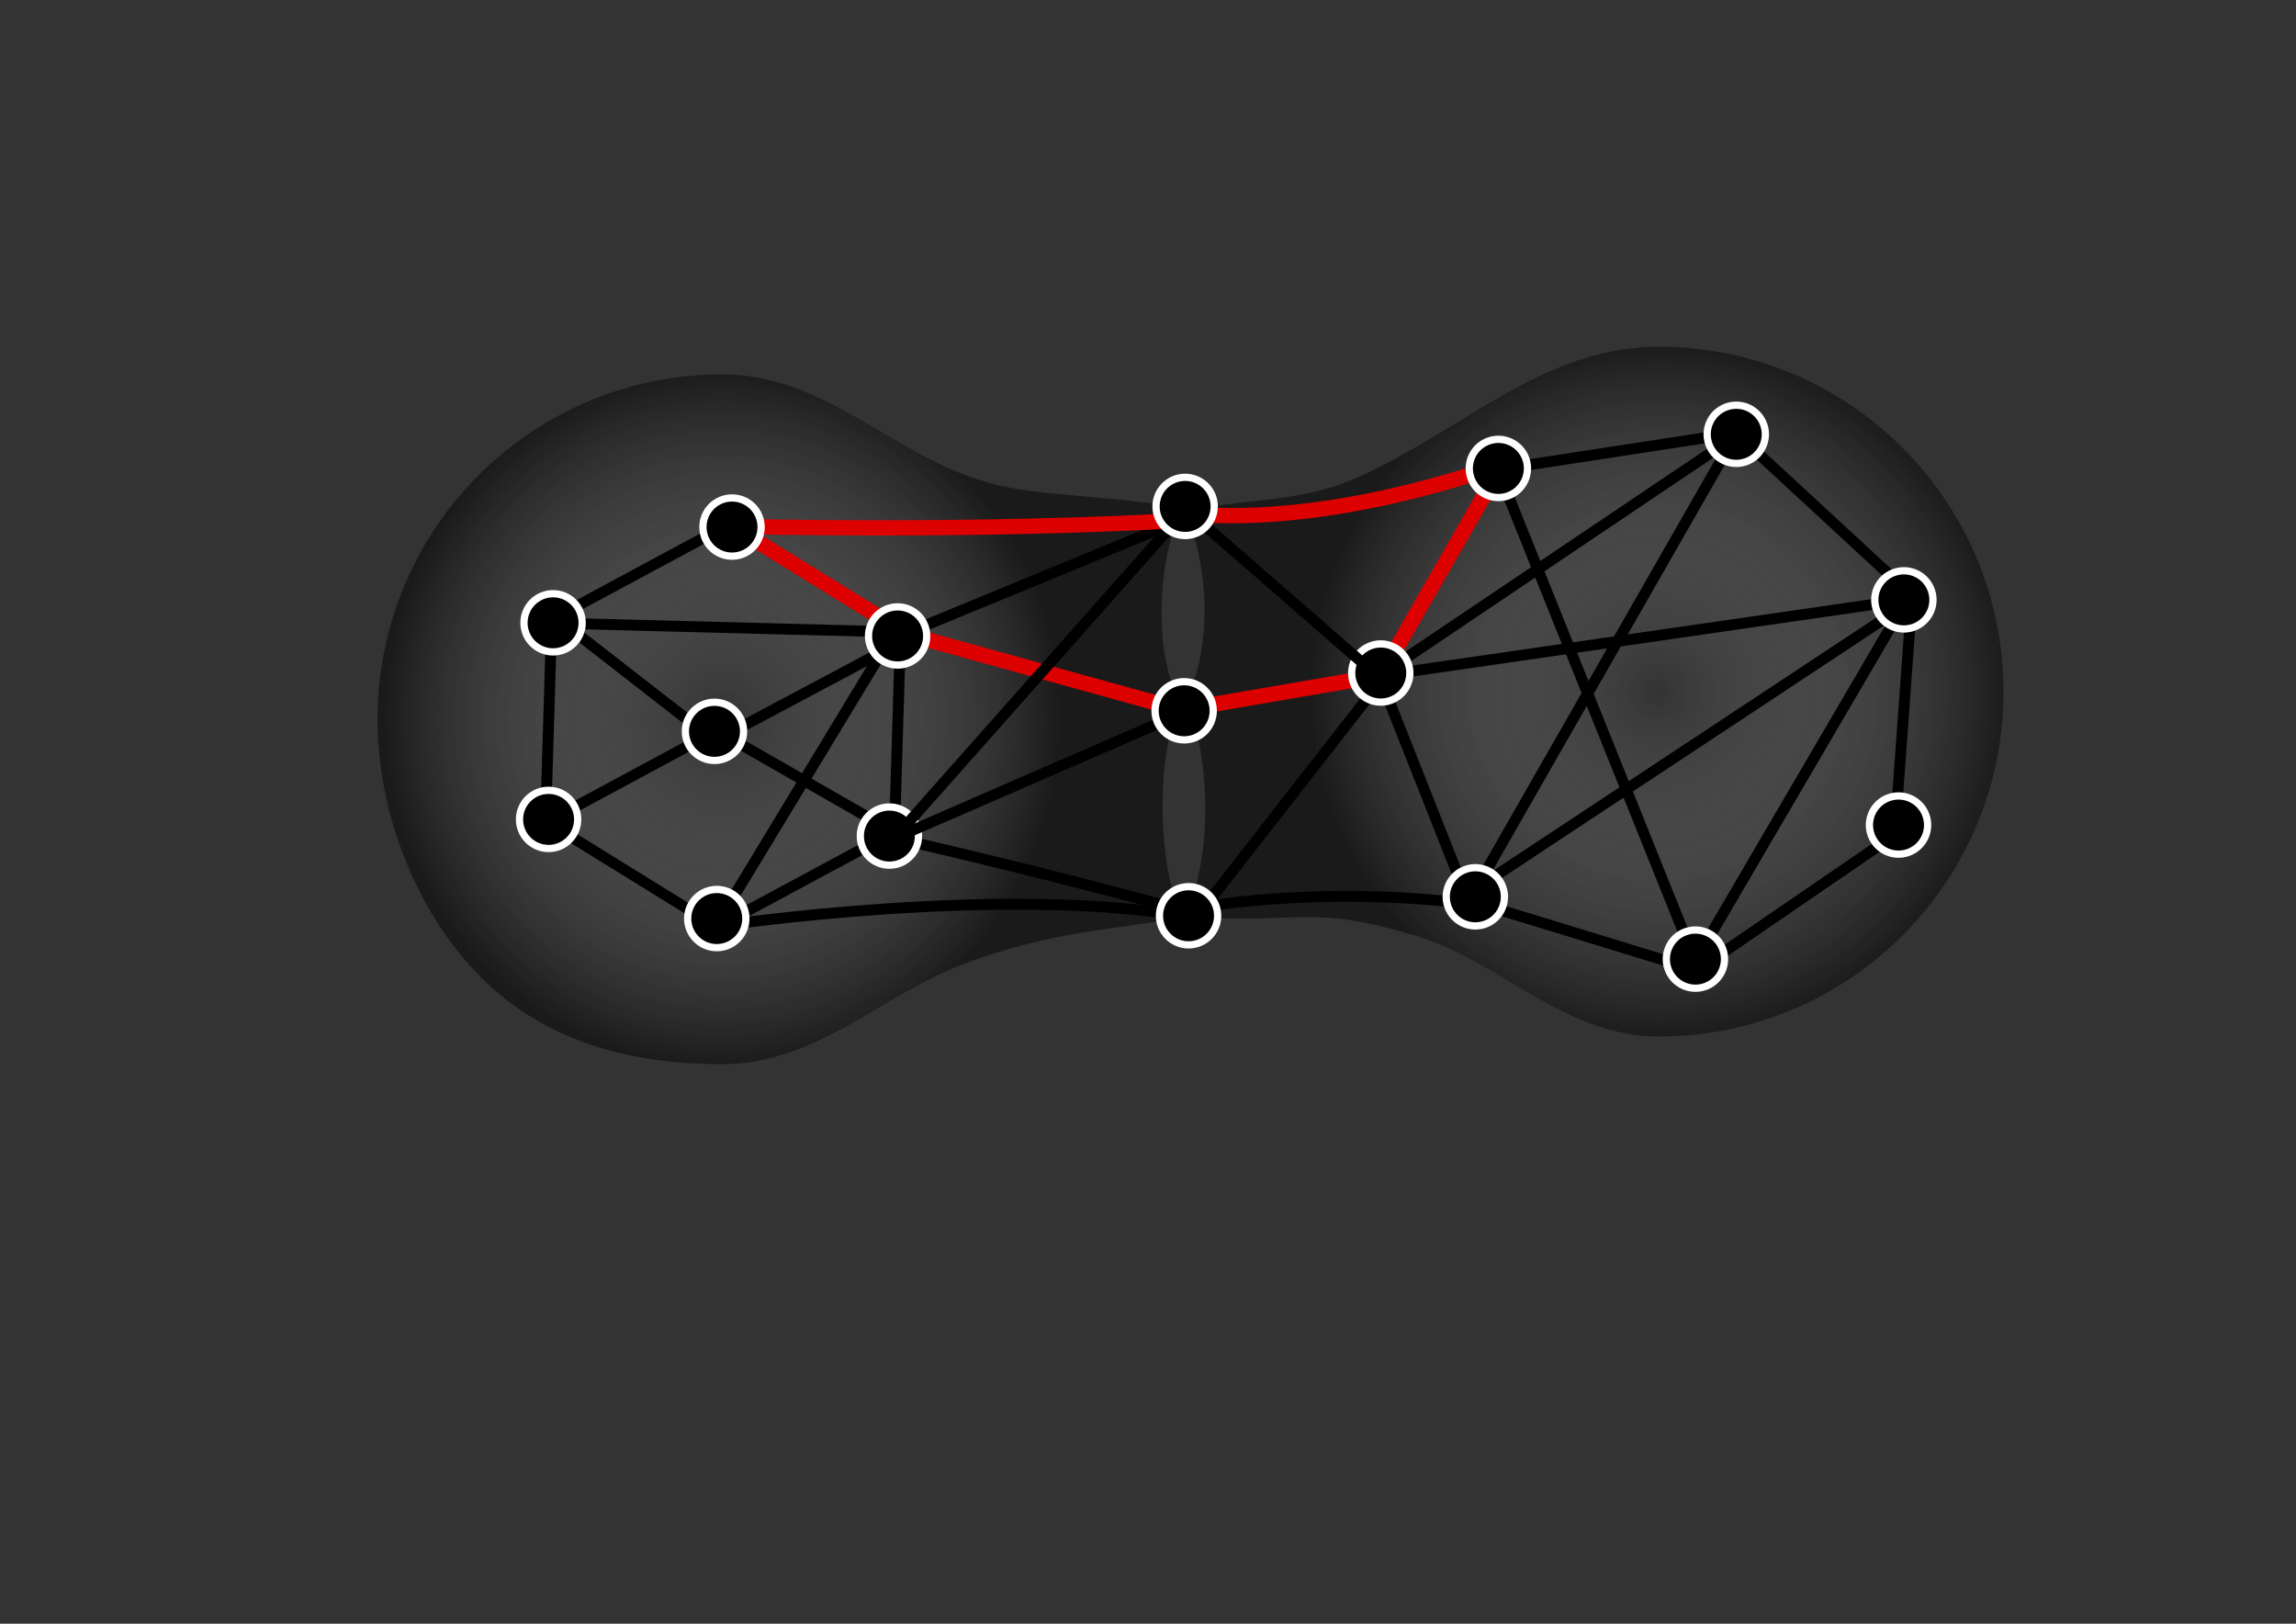 <?xml version="1.0" encoding="UTF-8" standalone="no"?>
<!-- Created with Inkscape (http://www.inkscape.org/) -->

<svg
   xmlns:dc="http://purl.org/dc/elements/1.1/"
   xmlns:cc="http://creativecommons.org/ns#"
   xmlns:rdf="http://www.w3.org/1999/02/22-rdf-syntax-ns#"
   xmlns:svg="http://www.w3.org/2000/svg"
   xmlns="http://www.w3.org/2000/svg"
   xmlns:xlink="http://www.w3.org/1999/xlink"
   xmlns:sodipodi="http://sodipodi.sourceforge.net/DTD/sodipodi-0.dtd"
   xmlns:inkscape="http://www.inkscape.org/namespaces/inkscape"
   width="297mm"
   height="210mm"
   viewBox="0 0 1052.362 744.094"
   id="svg2"
   version="1.1"
   inkscape:version="0.91 r13725"
   sodipodi:docname="degenerate-2sep.svg">
  <rect x="0" y="0" width="1052.362" height="744.094" fill="#333333" stroke="none"/>
  <defs
     id="defs4">
    <linearGradient
       id="linearGradient13862"
       inkscape:collect="always">
      <stop
         id="stop13864"
         offset="0"
         style="stop-color:#ffffff;stop-opacity:0" />
      <stop
         id="stop13866"
         offset="1"
         style="stop-color:#000000;stop-opacity:0.482" />
    </linearGradient>
    <inkscape:path-effect
       effect="spiro"
       id="path-effect4819"
       is_visible="true" />
    <inkscape:path-effect
       effect="spiro"
       id="path-effect4815"
       is_visible="true" />
    <radialGradient
       inkscape:collect="always"
       xlink:href="#linearGradient13862"
       id="radialGradient4920"
       gradientUnits="userSpaceOnUse"
       gradientTransform="matrix(-0.046,2.651,-2.574,-0.045,1689.123,-780.156)"
       cx="427.295"
       cy="520.012"
       fx="427.295"
       fy="520.012"
       r="60.099" />
    <radialGradient
       inkscape:collect="always"
       xlink:href="#linearGradient13862"
       id="radialGradient4940"
       gradientUnits="userSpaceOnUse"
       gradientTransform="matrix(0,2.652,-2.652,0,2139.219,-816.169)"
       cx="427.295"
       cy="520.012"
       fx="427.295"
       fy="520.012"
       r="60.099" />
  </defs>
  <sodipodi:namedview
     id="base"
     pagecolor="#ffffe3"
     bordercolor="#666666"
     borderopacity="1.0"
     inkscape:pageopacity="0"
     inkscape:pageshadow="2"
     inkscape:zoom="0.49497475"
     inkscape:cx="554.12782"
     inkscape:cy="377.54577"
     inkscape:document-units="px"
     inkscape:current-layer="layer2"
     showgrid="false"
     inkscape:window-width="1280"
     inkscape:window-height="657"
     inkscape:window-x="-8"
     inkscape:window-y="-8"
     inkscape:window-maximized="1"
     showguides="false" />
  <g
     inkscape:groupmode="layer"
     id="layer3"
     inkscape:label="node"
     style="display:none" />
  <g
     inkscape:groupmode="layer"
     id="layer2"
     inkscape:label="flats"
     style="display:inline">
    <path
       style="color:#000000;display:inline;overflow:visible;visibility:visible;fill:url(#radialGradient4920);fill-opacity:1;stroke:none;stroke-width:1;stroke-linecap:butt;stroke-linejoin:miter;stroke-miterlimit:4;stroke-dasharray:none;stroke-dashoffset:0;stroke-opacity:1;marker:none;enable-background:accumulate"
       d="m 331.077,487.659 c -43.643,0 -79.993,-10.95 -107.662,-36.905 -31.897,-29.921 -50.385,-77.499 -50.385,-121.142 0,-87.287 70.76,-158.047 158.047,-158.047 43.643,0 73.871,32.122 111.756,46.291 27.432,10.26 47.443,7.253 99.009,14.62 -12.138,25.586 -12.935,71.385 -0.078,89.956 -11.429,16.429 -12.444,74.645 0.569,98.208 -44.869,6.697 -62.977,7.438 -99.5,20.728 -38.01,13.831 -68.113,46.291 -111.756,46.291 z"
       id="circle4898"
       inkscape:connector-curvature="0"
       sodipodi:nodetypes="sassscccss" />
    <path
       style="color:#000000;display:inline;overflow:visible;visibility:visible;fill:url(#radialGradient4940);fill-opacity:1.0;stroke:none;stroke-width:1;stroke-linecap:butt;stroke-linejoin:miter;stroke-miterlimit:4;stroke-dasharray:none;stroke-dashoffset:0;stroke-opacity:1;marker:none;enable-background:accumulate"
       d="m 760.231,474.994 c -43.643,0 -72.95,-34.883 -111.756,-46.291 -48.646,-14.3 -47.265,-5.236 -106.197,-8.585 15.187,-25.792 11.654,-83.322 0.225,-98.322 12.857,-20.357 12.745,-63.241 -0.225,-88.296 57.593,-7.367 63.613,-3.907 106.197,-28.309 35.094,-20.11 68.113,-46.291 111.756,-46.291 87.287,0 158.047,70.76 158.047,158.047 0,87.287 -70.76,158.047 -158.047,158.047 z"
       id="circle4904"
       inkscape:connector-curvature="0"
       sodipodi:nodetypes="sscccssss" />
    <path
       style="fill:none;fill-rule:evenodd;stroke:#000000;stroke-width:5;stroke-linecap:butt;stroke-linejoin:miter;stroke-miterlimit:4;stroke-dasharray:none;stroke-opacity:1"
       d="m 410,384.094 c 0,0 69.643,15.714 133.571,33.571"
       id="path13230"
       inkscape:connector-curvature="0"
       sodipodi:nodetypes="cc" />
    <path
       style="fill:none;fill-rule:evenodd;stroke:#000000;stroke-width:5;stroke-linecap:butt;stroke-linejoin:miter;stroke-miterlimit:4;stroke-dasharray:none;stroke-opacity:1"
       d="m 412.857,291.237 130,-53.571"
       id="path13232"
       inkscape:connector-curvature="0"
       sodipodi:nodetypes="cc" />
    <path
       style="fill:none;fill-rule:evenodd;stroke:#dc0000;stroke-width:7;stroke-linecap:butt;stroke-linejoin:miter;stroke-miterlimit:4;stroke-dasharray:none;stroke-opacity:1"
       d="M 542.265,325.577 412.857,289.809"
       id="path13234"
       inkscape:connector-curvature="0"
       sodipodi:nodetypes="cc" />
    <path
       style="fill:none;fill-rule:evenodd;stroke:#dc0000;stroke-width:7;stroke-linecap:butt;stroke-linejoin:miter;stroke-miterlimit:4;stroke-dasharray:none;stroke-opacity:1"
       d="m 542.511,238.422 c -96.975,5.556 -203.939,2.815 -203.939,2.815"
       id="path13236"
       inkscape:connector-curvature="0"
       sodipodi:nodetypes="cc" />
    <path
       style="fill:none;fill-rule:evenodd;stroke:#000000;stroke-width:5;stroke-linecap:butt;stroke-linejoin:miter;stroke-miterlimit:4;stroke-dasharray:none;stroke-opacity:1"
       d="m 545.714,420.287 c -85.305,-15.214 -214.286,3.808 -214.286,3.808"
       id="path13238"
       inkscape:connector-curvature="0"
       sodipodi:nodetypes="cc" />
    <path
       style="fill:none;fill-rule:evenodd;stroke:#dc0000;stroke-width:7;stroke-linecap:butt;stroke-linejoin:miter;stroke-miterlimit:4;stroke-dasharray:none;stroke-opacity:1"
       d="m 544.286,324.809 87.143,-15"
       id="path13240"
       inkscape:connector-curvature="0"
       sodipodi:nodetypes="cc" />
    <path
       style="fill:none;fill-rule:evenodd;stroke:#dc0000;stroke-width:7;stroke-linecap:butt;stroke-linejoin:miter;stroke-miterlimit:4;stroke-dasharray:none;stroke-opacity:1"
       d="m 684.286,214.094 c 0,0 -72.857,27.143 -138.571,21.429"
       id="path13242"
       inkscape:connector-curvature="0"
       sodipodi:nodetypes="cc" />
    <path
       style="fill:none;fill-rule:evenodd;stroke:#000000;stroke-width:5;stroke-linecap:butt;stroke-linejoin:miter;stroke-miterlimit:4;stroke-dasharray:none;stroke-opacity:1"
       d="m 550.714,415.523 c 73.571,-10.714 130.714,0 130.714,0"
       id="path13244"
       inkscape:connector-curvature="0"
       sodipodi:nodetypes="cc" />
    <path
       style="fill:none;fill-rule:evenodd;stroke:#000000;stroke-width:5;stroke-linecap:butt;stroke-linejoin:miter;stroke-miterlimit:4;stroke-dasharray:none;stroke-opacity:1"
       d="M 635.714,308.38 547.143,421.952"
       id="path13246"
       inkscape:connector-curvature="0"
       sodipodi:nodetypes="cc" />
    <path
       style="fill:none;fill-rule:evenodd;stroke:#000000;stroke-width:5;stroke-linecap:butt;stroke-linejoin:miter;stroke-opacity:1;stroke-miterlimit:4;stroke-dasharray:none"
       d="M 631.429,309.809 878.571,274.094"
       id="path13248"
       inkscape:connector-curvature="0" />
    <path
       style="fill:none;fill-rule:evenodd;stroke:#000000;stroke-width:5;stroke-linecap:butt;stroke-linejoin:miter;stroke-opacity:1;stroke-miterlimit:4;stroke-dasharray:none"
       d="m 260,286.952 64.286,50"
       id="path13250"
       inkscape:connector-curvature="0" />
    <path
       style="fill:none;fill-rule:evenodd;stroke:#000000;stroke-width:5;stroke-linecap:butt;stroke-linejoin:miter;stroke-opacity:1;stroke-miterlimit:4;stroke-dasharray:none"
       d="M 418.571,289.809 252.857,285.523"
       id="path13252"
       inkscape:connector-curvature="0" />
    <path
       style="fill:none;fill-rule:evenodd;stroke:#000000;stroke-width:5;stroke-linecap:butt;stroke-linejoin:miter;stroke-opacity:1;stroke-miterlimit:4;stroke-dasharray:none"
       d="m 327.143,339.809 88.571,-47.143"
       id="path13254"
       inkscape:connector-curvature="0" />
    <path
       style="color:#000000;display:inline;overflow:visible;visibility:visible;fill:#ff0000;fill-opacity:0;stroke:#000000;stroke-width:5;stroke-linecap:butt;stroke-linejoin:miter;stroke-miterlimit:4;stroke-dasharray:none;stroke-dashoffset:0;stroke-opacity:1;marker:none;enable-background:accumulate"
       d="M 868.461,382.55 777.84,444.648"
       id="path13894" />
    <path
       style="color:#000000;display:inline;overflow:visible;visibility:visible;fill:#ff0000;fill-opacity:0;stroke:#000000;stroke-width:5;stroke-linecap:butt;stroke-linejoin:miter;stroke-miterlimit:4;stroke-dasharray:none;stroke-dashoffset:0;stroke-opacity:1;marker:none;enable-background:accumulate"
       d="M 777.84,444.648 672.789,412.516"
       id="path13892" />
    <path
       style="color:#000000;display:inline;overflow:visible;visibility:visible;fill:#ff0000;fill-opacity:0;stroke:#000000;stroke-width:5;stroke-linecap:butt;stroke-linejoin:miter;stroke-miterlimit:4;stroke-dasharray:none;stroke-dashoffset:0;stroke-opacity:1;marker:none;enable-background:accumulate"
       d="M 672.789,412.516 632.413,310.349"
       id="path13890" />
    <path
       style="color:#000000;display:inline;overflow:visible;visibility:visible;fill:#ff0000;fill-opacity:0;stroke:#dc0000;stroke-width:7;stroke-linecap:butt;stroke-linejoin:miter;stroke-miterlimit:4;stroke-dasharray:none;stroke-dashoffset:0;stroke-opacity:1;marker:none;enable-background:accumulate"
       d="M 632.413,310.349 687.115,215.081"
       id="path13888" />
    <path
       style="color:#000000;display:inline;overflow:visible;visibility:visible;fill:#ff0000;fill-opacity:0;stroke:#000000;stroke-width:5;stroke-linecap:butt;stroke-linejoin:miter;stroke-miterlimit:4;stroke-dasharray:none;stroke-dashoffset:0;stroke-opacity:1;marker:none;enable-background:accumulate"
       d="m 687.115,215.081 108.59,-16.63"
       id="path13886" />
    <path
       style="color:#000000;display:inline;overflow:visible;visibility:visible;fill:#ff0000;fill-opacity:0;stroke:#000000;stroke-width:5;stroke-linecap:butt;stroke-linejoin:miter;stroke-miterlimit:4;stroke-dasharray:none;stroke-dashoffset:0;stroke-opacity:1;marker:none;enable-background:accumulate"
       d="m 795.705,198.452 80.706,74.53"
       id="path13884" />
    <path
       style="color:#000000;display:inline;overflow:visible;visibility:visible;fill:#ff0000;fill-opacity:0;stroke:#000000;stroke-width:5;stroke-linecap:butt;stroke-linejoin:miter;stroke-miterlimit:4;stroke-dasharray:none;stroke-dashoffset:0;stroke-opacity:1;marker:none;enable-background:accumulate"
       d="m 876.412,272.982 -7.951,109.568"
       id="path12399" />
    <path
       style="display:inline;fill:none;fill-rule:evenodd;stroke:#000000;stroke-width:5;stroke-linecap:butt;stroke-linejoin:miter;stroke-miterlimit:4;stroke-dasharray:none;stroke-opacity:1"
       d="M 874.84,273.229 775.67,442.688"
       id="path12427"
       inkscape:connector-curvature="0" />
    <path
       style="display:inline;fill:none;fill-rule:evenodd;stroke:#000000;stroke-width:5;stroke-linecap:butt;stroke-linejoin:miter;stroke-miterlimit:4;stroke-dasharray:none;stroke-opacity:1"
       d="M 671.384,410.634 877.413,274.471"
       id="path12429"
       inkscape:connector-curvature="0" />
    <path
       style="display:inline;fill:none;fill-rule:evenodd;stroke:#000000;stroke-width:5;stroke-linecap:butt;stroke-linejoin:miter;stroke-miterlimit:4;stroke-dasharray:none;stroke-opacity:1"
       d="m 687.143,216.809 90.434,225.213"
       id="path12431"
       inkscape:connector-curvature="0" />
    <path
       style="display:inline;fill:none;fill-rule:evenodd;stroke:#000000;stroke-width:5;stroke-linecap:butt;stroke-linejoin:miter;stroke-miterlimit:4;stroke-dasharray:none;stroke-opacity:1"
       d="M 795.513,199.287 674.578,410.588"
       id="path12435"
       inkscape:connector-curvature="0" />
    <path
       style="display:inline;fill:none;fill-rule:evenodd;stroke:#000000;stroke-width:5;stroke-linecap:butt;stroke-linejoin:miter;stroke-miterlimit:4;stroke-dasharray:none;stroke-opacity:1"
       d="M 631.928,309.925 793.939,200.907"
       id="path12437"
       inkscape:connector-curvature="0" />
    <circle
       style="color:#000000;display:inline;overflow:visible;visibility:visible;fill:#000000;fill-opacity:1;stroke:#ffffff;stroke-width:3.323;stroke-linecap:butt;stroke-linejoin:miter;stroke-miterlimit:4;stroke-dasharray:none;stroke-dashoffset:0;stroke-opacity:1;marker:none;enable-background:accumulate"
       id="use4794"
       cx="696.653"
       cy="644.062"
       r="13.338"
       transform="matrix(0.944,-0.33,0.33,0.944,0,0)" />
    <circle
       r="13.338"
       cy="671.341"
       cx="588.504"
       id="use4796"
       style="color:#000000;display:inline;overflow:visible;visibility:visible;fill:#000000;fill-opacity:1;stroke:#ffffff;stroke-width:3.323;stroke-linecap:butt;stroke-linejoin:miter;stroke-miterlimit:4;stroke-dasharray:none;stroke-dashoffset:0;stroke-opacity:1;marker:none;enable-background:accumulate"
       transform="matrix(0.944,-0.33,0.33,0.944,0,0)" />
    <circle
       style="color:#000000;display:inline;overflow:visible;visibility:visible;fill:#000000;fill-opacity:1;stroke:#ffffff;stroke-width:3.323;stroke-linecap:butt;stroke-linejoin:miter;stroke-miterlimit:4;stroke-dasharray:none;stroke-dashoffset:0;stroke-opacity:1;marker:none;enable-background:accumulate"
       id="use4798"
       cx="502.704"
       cy="611.096"
       r="13.338"
       transform="matrix(0.944,-0.33,0.33,0.944,0,0)" />
    <circle
       r="13.338"
       cy="499.98"
       cx="495.633"
       id="circle12449"
       style="color:#000000;display:inline;overflow:visible;visibility:visible;fill:#000000;fill-opacity:1;stroke:#ffffff;stroke-width:3.323;stroke-linecap:butt;stroke-linejoin:miter;stroke-miterlimit:4;stroke-dasharray:none;stroke-dashoffset:0;stroke-opacity:1;marker:none;enable-background:accumulate"
       transform="matrix(0.944,-0.33,0.33,0.944,0,0)" />
    <circle
       style="color:#000000;display:inline;overflow:visible;visibility:visible;fill:#000000;fill-opacity:1;stroke:#ffffff;stroke-width:3.323;stroke-linecap:butt;stroke-linejoin:miter;stroke-miterlimit:4;stroke-dasharray:none;stroke-dashoffset:0;stroke-opacity:1;marker:none;enable-background:accumulate"
       id="circle12451"
       cx="577.455"
       cy="429.269"
       r="13.338"
       transform="matrix(0.944,-0.33,0.33,0.944,0,0)" />
    <circle
       r="13.338"
       cy="450.482"
       cx="685.542"
       id="circle12453"
       style="color:#000000;display:inline;overflow:visible;visibility:visible;fill:#000000;fill-opacity:1;stroke:#ffffff;stroke-width:3.323;stroke-linecap:butt;stroke-linejoin:miter;stroke-miterlimit:4;stroke-dasharray:none;stroke-dashoffset:0;stroke-opacity:1;marker:none;enable-background:accumulate"
       transform="matrix(0.944,-0.33,0.33,0.944,0,0)" />
    <circle
       style="color:#000000;display:inline;overflow:visible;visibility:visible;fill:#000000;fill-opacity:1;stroke:#ffffff;stroke-width:3.323;stroke-linecap:butt;stroke-linejoin:miter;stroke-miterlimit:4;stroke-dasharray:none;stroke-dashoffset:0;stroke-opacity:1;marker:none;enable-background:accumulate"
       id="circle12455"
       cx="733.019"
       cy="547.457"
       r="13.338"
       transform="matrix(0.944,-0.33,0.33,0.944,0,0)" />
    <path
       style="color:#000000;display:inline;overflow:visible;visibility:visible;fill:#ff0000;fill-opacity:0;stroke:#000000;stroke-width:5;stroke-linecap:butt;stroke-linejoin:miter;stroke-miterlimit:4;stroke-dasharray:none;stroke-dashoffset:0;stroke-opacity:1;marker:none;enable-background:accumulate"
       d="m 410.015,381.087 -81.35,43.759"
       id="path13879" />
    <path
       style="color:#000000;display:inline;overflow:visible;visibility:visible;fill:#ff0000;fill-opacity:0;stroke:#000000;stroke-width:5;stroke-linecap:butt;stroke-linejoin:miter;stroke-miterlimit:4;stroke-dasharray:none;stroke-dashoffset:0;stroke-opacity:1;marker:none;enable-background:accumulate"
       d="M 328.665,424.846 250.094,376.274"
       id="path13877" />
    <path
       style="color:#000000;display:inline;overflow:visible;visibility:visible;fill:#ff0000;fill-opacity:0;stroke:#000000;stroke-width:5;stroke-linecap:butt;stroke-linejoin:miter;stroke-miterlimit:4;stroke-dasharray:none;stroke-dashoffset:0;stroke-opacity:1;marker:none;enable-background:accumulate"
       d="m 250.094,376.274 2.778,-92.331"
       id="path13875" />
    <path
       style="color:#000000;display:inline;overflow:visible;visibility:visible;fill:#ff0000;fill-opacity:0;stroke:#000000;stroke-width:5;stroke-linecap:butt;stroke-linejoin:miter;stroke-miterlimit:4;stroke-dasharray:none;stroke-dashoffset:0;stroke-opacity:1;marker:none;enable-background:accumulate"
       d="M 252.872,283.944 334.222,240.185"
       id="path13873" />
    <path
       style="color:#000000;display:inline;overflow:visible;visibility:visible;fill:#ff0000;fill-opacity:0;stroke:#dc0000;stroke-width:7;stroke-linecap:butt;stroke-linejoin:miter;stroke-miterlimit:4;stroke-dasharray:none;stroke-dashoffset:0;stroke-opacity:1;marker:none;enable-background:accumulate"
       d="m 334.222,240.185 78.571,48.571"
       id="path13871" />
    <path
       style="color:#000000;display:inline;overflow:visible;visibility:visible;fill:#ff0000;fill-opacity:0;stroke:#000000;stroke-width:5;stroke-linecap:butt;stroke-linejoin:miter;stroke-miterlimit:4;stroke-dasharray:none;stroke-dashoffset:0;stroke-opacity:1;marker:none;enable-background:accumulate"
       d="m 412.793,288.756 -2.778,92.331"
       id="path12411" />
    <path
       style="display:inline;fill:none;fill-rule:evenodd;stroke:#000000;stroke-width:5;stroke-linecap:butt;stroke-linejoin:miter;stroke-miterlimit:4;stroke-dasharray:none;stroke-opacity:1"
       d="m 329.417,334.3 -78.792,42.426"
       id="path12439"
       inkscape:connector-curvature="0" />
    <path
       style="display:inline;fill:none;fill-rule:evenodd;stroke:#000000;stroke-width:5;stroke-linecap:butt;stroke-linejoin:miter;stroke-miterlimit:4;stroke-dasharray:none;stroke-opacity:1"
       d="M 412.249,382.787 329.417,335.31"
       id="path12443"
       inkscape:connector-curvature="0" />
    <path
       style="display:inline;fill:none;fill-rule:evenodd;stroke:#000000;stroke-width:5;stroke-linecap:butt;stroke-linejoin:miter;stroke-miterlimit:4;stroke-dasharray:none;stroke-opacity:1"
       d="M 410.229,288.843 329.417,422.183"
       id="path12445"
       inkscape:connector-curvature="0" />
    <circle
       r="13.338"
       cy="375.51"
       cx="251.443"
       id="use4770"
       style="color:#000000;display:inline;overflow:visible;visibility:visible;fill:#000000;fill-opacity:1;stroke:#ffffff;stroke-width:3.323;stroke-linecap:butt;stroke-linejoin:miter;stroke-miterlimit:4;stroke-dasharray:none;stroke-dashoffset:0;stroke-opacity:1;marker:none;enable-background:accumulate" />
    <circle
       style="color:#000000;display:inline;overflow:visible;visibility:visible;fill:#000000;fill-opacity:1;stroke:#ffffff;stroke-width:3.323;stroke-linecap:butt;stroke-linejoin:miter;stroke-miterlimit:4;stroke-dasharray:none;stroke-dashoffset:0;stroke-opacity:1;marker:none;enable-background:accumulate"
       id="use4772"
       cx="327.474"
       cy="335.153"
       r="13.338" />
    <circle
       r="13.338"
       cy="285.411"
       cx="253.499"
       id="use4774"
       style="color:#000000;display:inline;overflow:visible;visibility:visible;fill:#000000;fill-opacity:1;stroke:#ffffff;stroke-width:3.323;stroke-linecap:butt;stroke-linejoin:miter;stroke-miterlimit:4;stroke-dasharray:none;stroke-dashoffset:0;stroke-opacity:1;marker:none;enable-background:accumulate" />
    <circle
       style="color:#000000;display:inline;overflow:visible;visibility:visible;fill:#000000;fill-opacity:1;stroke:#ffffff;stroke-width:3.323;stroke-linecap:butt;stroke-linejoin:miter;stroke-miterlimit:4;stroke-dasharray:none;stroke-dashoffset:0;stroke-opacity:1;marker:none;enable-background:accumulate"
       id="use4776"
       cx="335.518"
       cy="241.53"
       r="13.338" />
    <circle
       r="13.338"
       cy="420.945"
       cx="328.526"
       id="use4778"
       style="color:#000000;display:inline;overflow:visible;visibility:visible;fill:#000000;fill-opacity:1;stroke:#ffffff;stroke-width:3.323;stroke-linecap:butt;stroke-linejoin:miter;stroke-miterlimit:4;stroke-dasharray:none;stroke-dashoffset:0;stroke-opacity:1;marker:none;enable-background:accumulate" />
    <circle
       style="color:#000000;display:inline;overflow:visible;visibility:visible;fill:#000000;fill-opacity:1;stroke:#ffffff;stroke-width:3.323;stroke-linecap:butt;stroke-linejoin:miter;stroke-miterlimit:4;stroke-dasharray:none;stroke-dashoffset:0;stroke-opacity:1;marker:none;enable-background:accumulate"
       id="use4780"
       cx="407.652"
       cy="383.147"
       r="13.338" />
    <circle
       r="13.338"
       cy="291.44"
       cx="411.414"
       id="use4792"
       style="color:#000000;display:inline;overflow:visible;visibility:visible;fill:#000000;fill-opacity:1;stroke:#ffffff;stroke-width:3.323;stroke-linecap:butt;stroke-linejoin:miter;stroke-miterlimit:4;stroke-dasharray:none;stroke-dashoffset:0;stroke-opacity:1;marker:none;enable-background:accumulate" />
    <path
       sodipodi:nodetypes="cc"
       inkscape:connector-curvature="0"
       id="path13258"
       d="M 410,384.094 541.429,326.952"
       style="fill:none;fill-rule:evenodd;stroke:#000000;stroke-width:5;stroke-linecap:butt;stroke-linejoin:miter;stroke-miterlimit:4;stroke-dasharray:none;stroke-opacity:1" />
    <path
       sodipodi:nodetypes="cc"
       inkscape:connector-curvature="0"
       id="path13260"
       d="m 542.857,232.666 88.571,77.143"
       style="fill:none;fill-rule:evenodd;stroke:#000000;stroke-width:5;stroke-linecap:butt;stroke-linejoin:miter;stroke-miterlimit:4;stroke-dasharray:none;stroke-opacity:1" />
    <path
       style="fill:none;fill-rule:evenodd;stroke:#000000;stroke-width:5;stroke-linecap:butt;stroke-linejoin:miter;stroke-miterlimit:4;stroke-dasharray:none;stroke-opacity:1"
       d="M 410,384.094 544.286,232.666"
       id="path13262"
       inkscape:connector-curvature="0"
       sodipodi:nodetypes="cc" />
  </g>
  <g
     inkscape:label="elements"
     inkscape:groupmode="layer"
     id="layer1"
     transform="translate(0,-308.268)"
     style="display:inline">
    <circle
       r="13.338"
       cy="-543.201"
       cx="540.343"
       id="use4756"
       style="color:#000000;display:inline;overflow:visible;visibility:visible;fill:#000000;fill-opacity:1;stroke:#ffffff;stroke-width:3.323;stroke-linecap:butt;stroke-linejoin:miter;stroke-miterlimit:4;stroke-dasharray:none;stroke-dashoffset:0;stroke-opacity:1;marker:none;enable-background:accumulate"
       transform="matrix(0,1,-1,0,0,0)" />
    <circle
       r="13.338"
       cy="-544.772"
       cx="727.941"
       id="use4760"
       style="color:#000000;display:inline;overflow:visible;visibility:visible;fill:#000000;fill-opacity:1;stroke:#ffffff;stroke-width:3.323;stroke-linecap:butt;stroke-linejoin:miter;stroke-miterlimit:4;stroke-dasharray:none;stroke-dashoffset:0;stroke-opacity:1;marker:none;enable-background:accumulate"
       transform="matrix(0,1,-1,0,0,0)" />
    <circle
       transform="matrix(0,1,-1,0,0,0)"
       style="color:#000000;display:inline;overflow:visible;visibility:visible;fill:#000000;fill-opacity:1;stroke:#ffffff;stroke-width:3.323;stroke-linecap:butt;stroke-linejoin:miter;stroke-miterlimit:4;stroke-dasharray:none;stroke-dashoffset:0;stroke-opacity:1;marker:none;enable-background:accumulate"
       id="circle13256"
       cx="633.997"
       cy="-542.751"
       r="13.338" />
  </g>
</svg>
